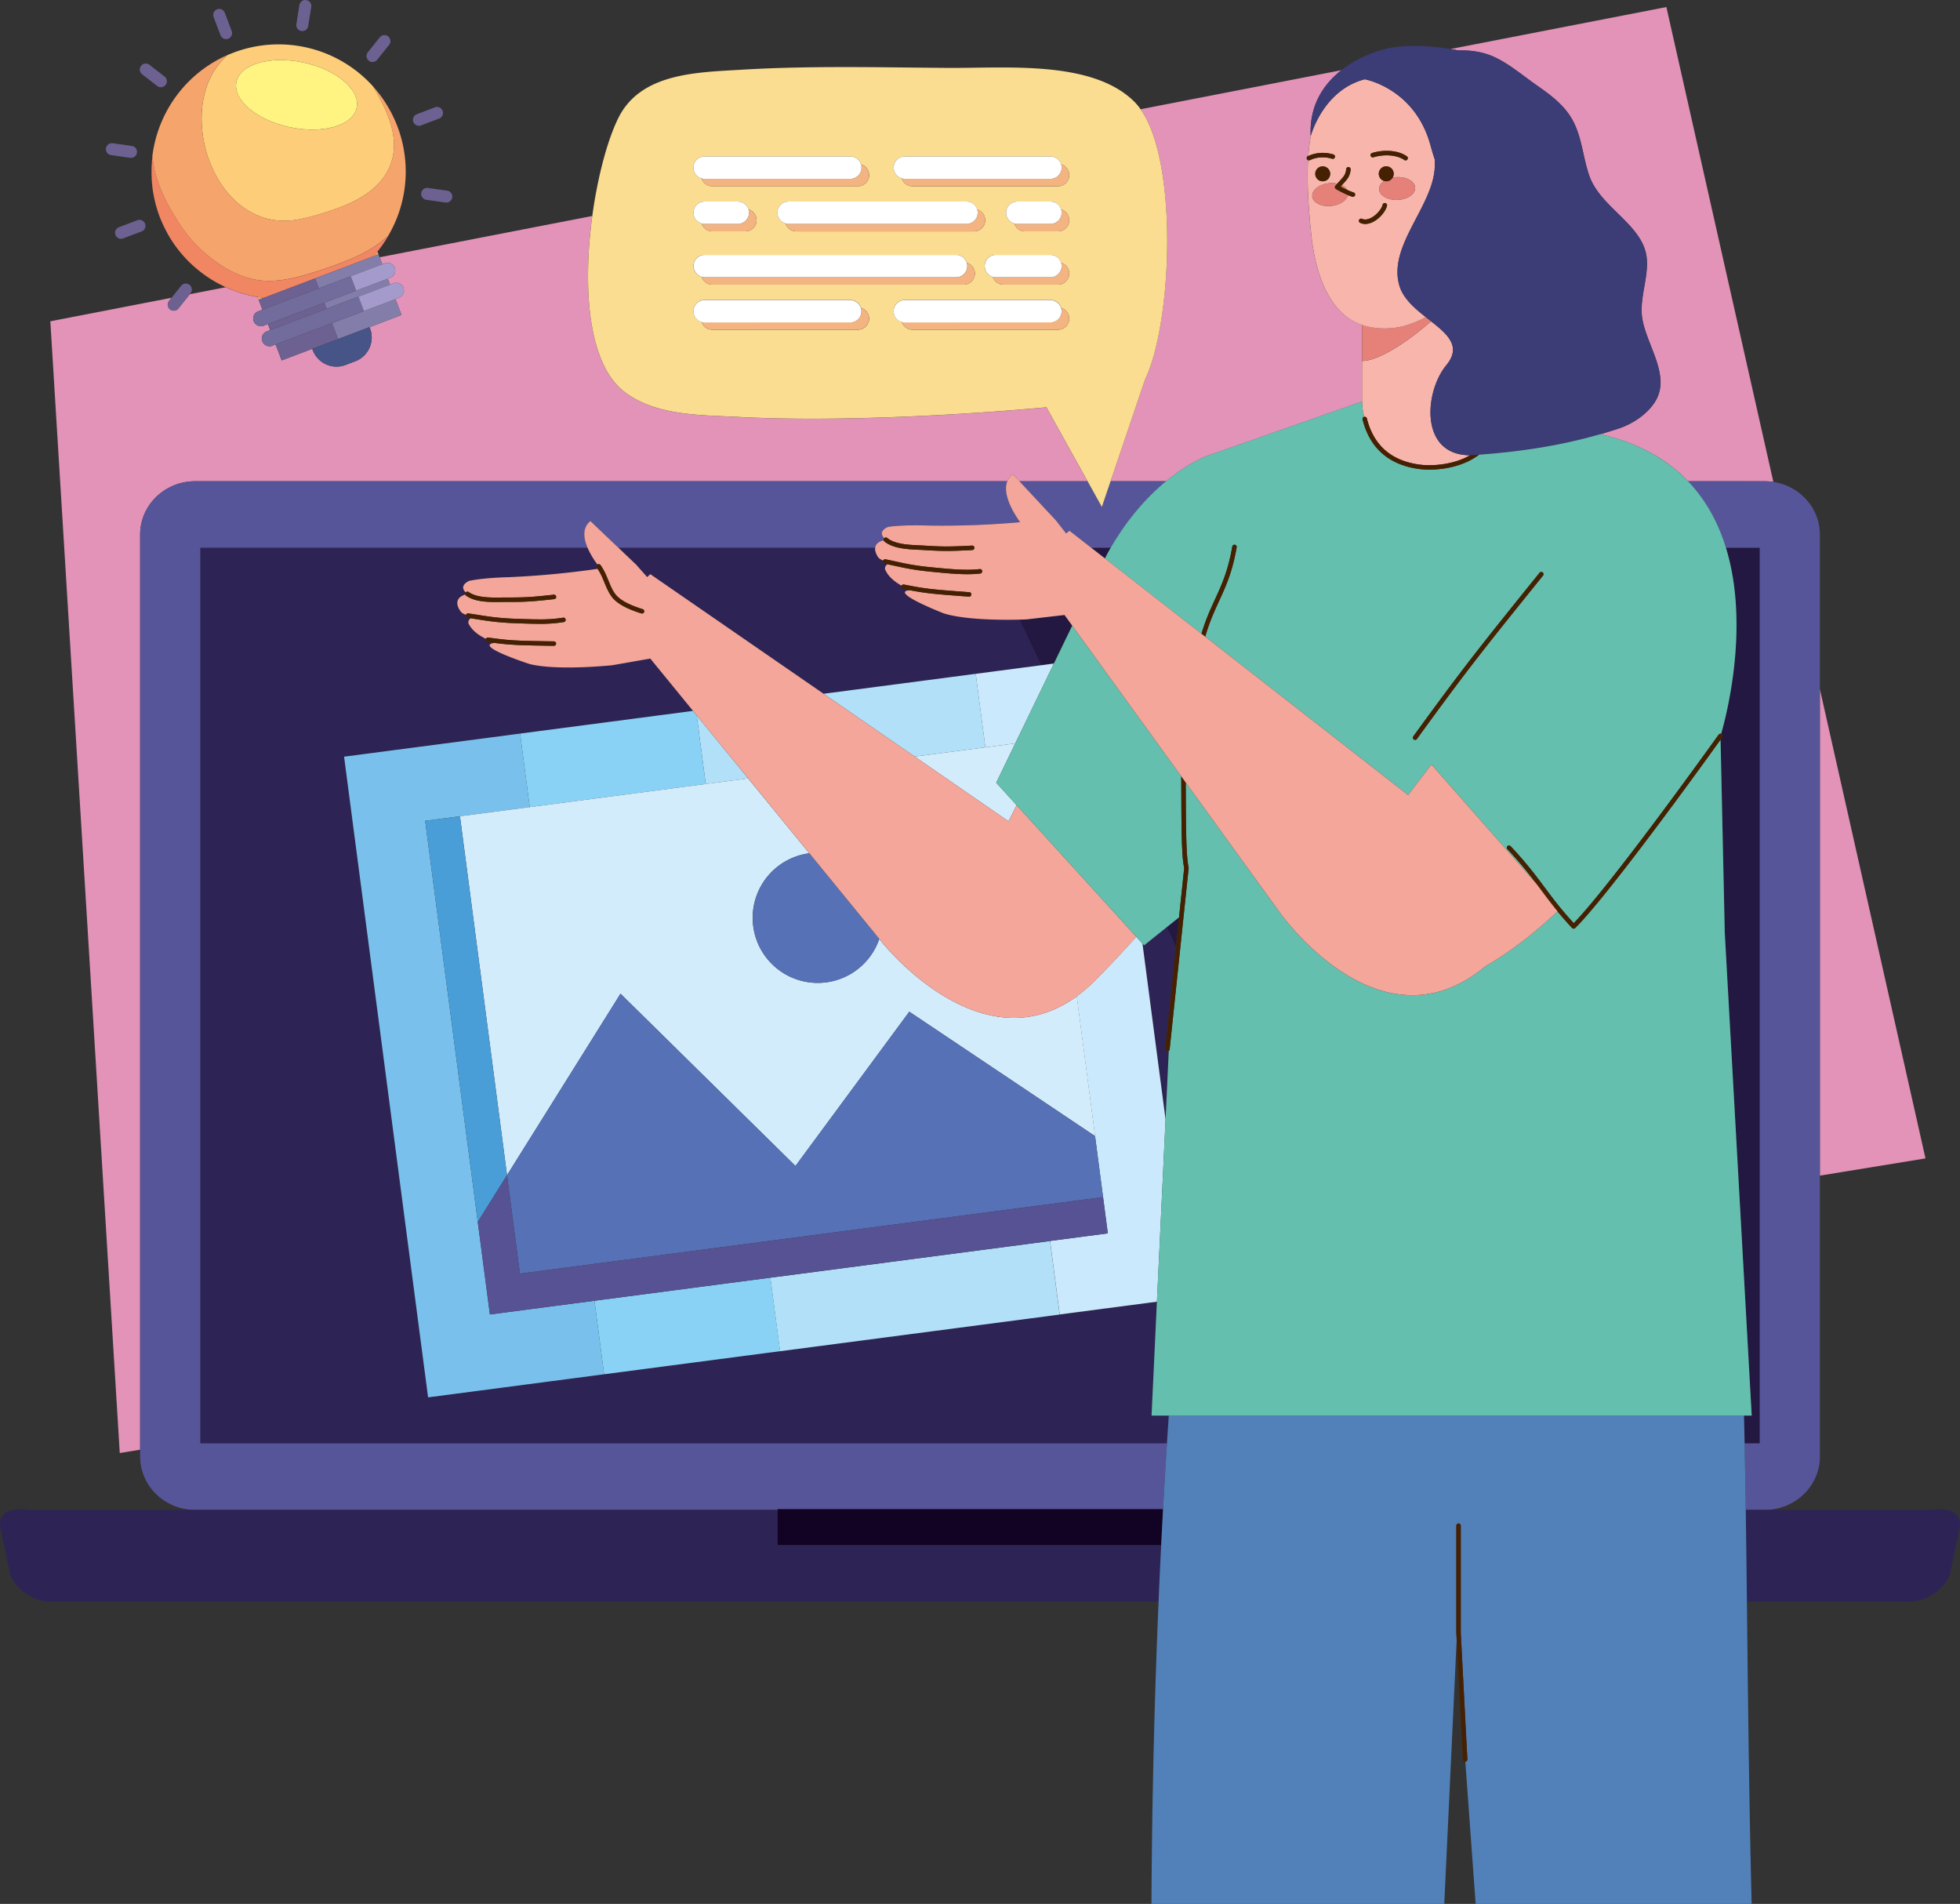 <svg id="Capa_1" data-name="Capa 1" xmlns="http://www.w3.org/2000/svg" viewBox="0 0 1935.41 1879.58"><rect x="0" y="0" width="1935.41" height="1879.58" fill="#333333" stroke="none"/><defs><style>.cls-1{fill:#e293b7;}.cls-2{fill:#fdcd79;}.cls-3{fill:#f5a46c;}.cls-4{fill:#f18663;}.cls-5{fill:#fff482;}.cls-6{fill:#827ea9;}.cls-7{fill:#6d6191;}.cls-8{fill:#716c9b;}.cls-9{fill:#a49acb;}.cls-10{fill:#475487;}.cls-11{fill:#57559a;}.cls-12{fill:#231841;}.cls-13{fill:#2d2455;}.cls-14{fill:#120223;}.cls-15{fill:#b2e0f9;}.cls-16{fill:#cbe9fc;}.cls-17{fill:#89d2f6;}.cls-18{fill:#79c1ec;}.cls-19{fill:#d2ecfc;}.cls-20{fill:#5671b6;}.cls-21{fill:#499ed7;}.cls-22{fill:#565293;}.cls-23{fill:#5281b9;}.cls-24{fill:#462101;}.cls-25{fill:#f4a69a;}.cls-26{fill:#f7b5ab;}.cls-27{fill:#e6817a;}.cls-28{fill:#3c3c77;}.cls-29{fill:#65bfae;}.cls-30{fill:#fadd90;}.cls-31{fill:#f3b482;}.cls-32{fill:#fff;}</style></defs><polygon class="cls-1" points="1901.33 1143.6 1797.05 680.31 1797.05 1160.61 1901.33 1143.6"/><path class="cls-1" d="M307.6,716.83h801.95A15.4,15.4,0,0,1,1115,710l6.42,6.87h67.34l-40.61-73c-91.39,8.35-212.28,14.44-303.88,9.56-37-2-81.09-1-112.29-24.36-37.42-28.08-41.57-106-32.31-174.11L489.74,495.72l2.61,6.89,2.73-1a7.61,7.61,0,0,1,5.4,14.22l-2.74,1h0l2.25,5.92,3.45-1.31a7.6,7.6,0,1,1,5.39,14.22L505.38,537l6,15.71-31.6,12,.52,1.36A25.11,25.11,0,0,1,465.7,598.4l-9.63,3.65a25.09,25.09,0,0,1-32.36-14.57l-.52-1.36L393,597.56l-6-15.72-3.45,1.31a7.6,7.6,0,0,1-5.39-14.21l3.45-1.31-2.24-5.93-4.17,1.58a7.6,7.6,0,1,1-5.4-14.21l4.17-1.58L369.29,535l-.71-.14a126.33,126.33,0,0,1-14.42-3.39l-1.59-.5c-1.89-.59-3.76-1.23-5.62-1.9l-1.61-.59c-2.57-1-5.11-2-7.61-3.18l-35.46,6.9-11.33,14.17A5.92,5.92,0,0,1,281.7,539l2.64-3.3L164.57,558.94l68.56,1117.27,20.12-3.29V769.53C253.25,740.42,277.58,716.83,307.6,716.83Z" transform="translate(-114.87 -241.74)"/><path class="cls-1" d="M1245.45,616.45l-34,100.38h54.9c22.8-18.7,40.46-25,40.46-25l153-53.64V562.41c-35-11.54-46.59-56.31-49.94-87.21-2.89-26.66-4.63-52.48-3.39-75.43a2.17,2.17,0,0,1,0-4c.1-.05.2-.08.3-.12a191.43,191.43,0,0,1,2.38-19.74.81.81,0,0,1,0,.11c-1.55-30.45,12.88-51.29,30.37-65l-198.41,38.58C1278.74,402.79,1272,561.79,1245.45,616.45Z" transform="translate(-114.87 -241.74)"/><path class="cls-1" d="M1555,291.55c11.69-.29,23.28,1.17,34.17,5.92,15.15,6.62,28.62,18.27,42.08,27.72,14.36,10.08,28.56,20.17,37,36.05,8.89,16.85,9.83,36.43,16.1,54.2,11.27,32,54.2,48.59,56.74,82.17,1.32,17.61-5.84,35-5.09,52.79,1.15,27.81,29.78,60,13.75,87.06-7.56,12.74-22.27,22.59-36,27.19q-9.32,3.11-18.6,5.77c38.42,8.83,66.43,25.4,86.59,46.41h75.93a56.94,56.94,0,0,1,8.32.68L1760.35,248.7l-213.29,41.46c1.79.29,3.59.57,5.31.88Z" transform="translate(-114.87 -241.74)"/><path class="cls-2" d="M274.85,361c.4-.93.82-1.86,1.25-2.78C275.67,359.12,275.25,360.05,274.85,361Z" transform="translate(-114.87 -241.74)"/><path class="cls-2" d="M272.61,366.46q.54-1.41,1.11-2.82Q273.15,365,272.61,366.46Z" transform="translate(-114.87 -241.74)"/><path class="cls-2" d="M264.91,422.47c.09.95.16,1.91.27,2.86,0-.06,0-.11,0-.17C265.06,424.26,265,423.37,264.91,422.47Z" transform="translate(-114.87 -241.74)"/><path class="cls-2" d="M264.57,418.36l.06.92c0-.14,0-.29,0-.43S264.58,418.52,264.57,418.36Z" transform="translate(-114.87 -241.74)"/><path class="cls-2" d="M275.87,463.57c.2.43.43.83.63,1.26h0C276.3,464.4,276.07,464,275.87,463.57Z" transform="translate(-114.87 -241.74)"/><path class="cls-2" d="M510.17,374.7a125.09,125.09,0,0,1,5.36,32.92A125.09,125.09,0,0,0,510.17,374.7Z" transform="translate(-114.87 -241.74)"/><path class="cls-2" d="M264.5,416.37c0,.22,0,.45,0,.67v-.33C264.51,416.59,264.5,416.48,264.5,416.37Z" transform="translate(-114.87 -241.74)"/><path class="cls-2" d="M497.4,346.1c1.81,3,3.52,6.06,5.09,9.24C500.92,352.16,499.21,349.09,497.4,346.1Z" transform="translate(-114.87 -241.74)"/><path class="cls-2" d="M502.91,356.25c1.62,3.34,3.13,6.77,4.47,10.3C506,363,504.53,359.59,502.91,356.25Z" transform="translate(-114.87 -241.74)"/><path class="cls-2" d="M267.19,437.51c-.19-.89-.35-1.78-.52-2.68C266.84,435.73,267,436.62,267.19,437.51Z" transform="translate(-114.87 -241.74)"/><path class="cls-2" d="M268.91,377.74c.27-1,.56-1.94.85-2.9C269.47,375.8,269.18,376.76,268.91,377.74Z" transform="translate(-114.87 -241.74)"/><path class="cls-2" d="M264.56,404.42c0,.92-.1,1.85-.13,2.77,0-.87.08-1.74.13-2.62Z" transform="translate(-114.87 -241.74)"/><path class="cls-2" d="M267.46,383.51c.22-1,.47-2,.71-2.94C267.93,381.54,267.68,382.52,267.46,383.51Z" transform="translate(-114.87 -241.74)"/><path class="cls-2" d="M283.07,345.23c.54-.88,1.08-1.75,1.64-2.61C284.15,343.48,283.61,344.35,283.07,345.23Z" transform="translate(-114.87 -241.74)"/><path class="cls-2" d="M321.54,320.76c-7.58,17-9,36.37-6.37,54.65,5,35.45,27.25,73,63.94,82.32a69.78,69.78,0,0,0,28.27,1c12.56-2,25.25-6,37.28-10.12,25.29-8.59,51-23.1,57.81-50.88,5.27-21.45-4.26-43.71-14.33-62.21-1.54-2.83-3.15-5.61-4.8-8.37a125.58,125.58,0,0,0-137.9-33.44c-2,.75-4,1.56-5.91,2.41A72.12,72.12,0,0,0,321.54,320.76Zm26.78,1.87c3.78-17.6,33.42-26.17,66.21-19.13s56.3,27,52.52,44.62-33.42,26.16-66.2,19.12S344.54,340.23,348.32,322.63Z" transform="translate(-114.87 -241.74)"/><path class="cls-2" d="M279.06,469.93h0l1,2h0C279.74,471.23,279.4,470.58,279.06,469.93Z" transform="translate(-114.87 -241.74)"/><path class="cls-2" d="M270.19,448.78c.09.27.16.55.25.83-.08-.26-.15-.52-.23-.77C270.2,448.82,270.2,448.8,270.19,448.78Z" transform="translate(-114.87 -241.74)"/><path class="cls-2" d="M288.16,484.62h0c.41.57.84,1.13,1.26,1.7v0Z" transform="translate(-114.87 -241.74)"/><path class="cls-2" d="M264.38,411.41c0,.61,0,1.21,0,1.81,0-.45,0-.9,0-1.35C264.39,411.72,264.38,411.56,264.38,411.41Z" transform="translate(-114.87 -241.74)"/><path class="cls-2" d="M270.63,372.05c.31-1,.64-1.91,1-2.86C271.27,370.14,270.94,371.09,270.63,372.05Z" transform="translate(-114.87 -241.74)"/><path class="cls-2" d="M268.23,441.83c.14.58.27,1.16.43,1.75-.15-.55-.27-1.1-.41-1.65A.3.3,0,0,0,268.23,441.83Z" transform="translate(-114.87 -241.74)"/><path class="cls-2" d="M286.31,340.24c.57-.85,1.15-1.69,1.75-2.52C287.46,338.55,286.88,339.39,286.31,340.24Z" transform="translate(-114.87 -241.74)"/><path class="cls-2" d="M306,317.74c.76-.69,1.52-1.38,2.3-2.05C307.49,316.36,306.73,317.05,306,317.74Z" transform="translate(-114.87 -241.74)"/><path class="cls-2" d="M320.4,306.55c.87-.58,1.72-1.16,2.6-1.71C322.12,305.39,321.27,306,320.4,306.55Z" transform="translate(-114.87 -241.74)"/><path class="cls-2" d="M315.37,310.07c.84-.62,1.66-1.24,2.52-1.84C317,308.83,316.21,309.45,315.37,310.07Z" transform="translate(-114.87 -241.74)"/><path class="cls-2" d="M310.56,313.8c.8-.65,1.6-1.32,2.42-1.95C312.16,312.48,311.36,313.15,310.56,313.8Z" transform="translate(-114.87 -241.74)"/><path class="cls-2" d="M289.78,335.4c.62-.82,1.23-1.64,1.87-2.44C291,333.76,290.4,334.58,289.78,335.4Z" transform="translate(-114.87 -241.74)"/><path class="cls-2" d="M330.36,521.58h0l1.51.82h0Z" transform="translate(-114.87 -241.74)"/><path class="cls-2" d="M323.73,517.76h0l1.55.93h0Z" transform="translate(-114.87 -241.74)"/><path class="cls-2" d="M293.48,330.73c.66-.79,1.32-1.59,2-2.37C294.8,329.14,294.14,329.94,293.48,330.73Z" transform="translate(-114.87 -241.74)"/><path class="cls-2" d="M301.57,321.89c.74-.73,1.47-1.46,2.22-2.17C303,320.43,302.31,321.16,301.57,321.89Z" transform="translate(-114.87 -241.74)"/><path class="cls-2" d="M310.23,508.09l0,0c.49.4,1,.81,1.46,1.2h0C311.17,508.87,310.7,508.48,310.23,508.09Z" transform="translate(-114.87 -241.74)"/><path class="cls-2" d="M304.44,503.05l0,0c.48.45,1,.88,1.47,1.33l0,0Z" transform="translate(-114.87 -241.74)"/><path class="cls-2" d="M297.41,326.22c.7-.76,1.39-1.52,2.11-2.27C298.8,324.7,298.11,325.46,297.41,326.22Z" transform="translate(-114.87 -241.74)"/><path class="cls-2" d="M325.69,303.23c.87-.52,1.73-1.06,2.62-1.56C327.42,302.17,326.56,302.71,325.69,303.23Z" transform="translate(-114.87 -241.74)"/><path class="cls-2" d="M483.67,327.47q3.33,3.75,6.4,7.79Q487,331.23,483.67,327.47Z" transform="translate(-114.87 -241.74)"/><path class="cls-2" d="M337.15,297.19c.79-.36,1.57-.75,2.37-1.11C338.72,296.43,337.94,296.83,337.15,297.19Z" transform="translate(-114.87 -241.74)"/><path class="cls-2" d="M266.28,389.34c.18-1,.38-2,.58-3C266.66,387.36,266.46,388.35,266.28,389.34Z" transform="translate(-114.87 -241.74)"/><path class="cls-2" d="M331.24,300.11c.86-.45,1.7-.92,2.58-1.36C332.94,299.19,332.1,299.66,331.24,300.11Z" transform="translate(-114.87 -241.74)"/><path class="cls-2" d="M264.77,401.19c.07-1,.18-2,.28-3C265,399.21,264.84,400.2,264.77,401.19Z" transform="translate(-114.87 -241.74)"/><path class="cls-2" d="M277.34,355.6c.45-.91.91-1.82,1.38-2.72C278.25,353.78,277.79,354.69,277.34,355.6Z" transform="translate(-114.87 -241.74)"/><path class="cls-2" d="M265.38,395.24c.13-1,.28-2,.43-3C265.66,393.26,265.51,394.25,265.38,395.24Z" transform="translate(-114.87 -241.74)"/><path class="cls-2" d="M491,336.46c2,2.72,3.93,5.53,5.73,8.45C494.89,342,493,339.18,491,336.46Z" transform="translate(-114.87 -241.74)"/><path class="cls-2" d="M292.9,490.77v0c.43.53.86,1.07,1.3,1.59h0C293.75,491.81,293.33,491.28,292.9,490.77Z" transform="translate(-114.87 -241.74)"/><path class="cls-2" d="M280.09,350.34c.49-.89,1-1.78,1.5-2.66C281.08,348.56,280.58,349.45,280.09,350.34Z" transform="translate(-114.87 -241.74)"/><path class="cls-2" d="M266,431.43c-.15-.93-.27-1.87-.4-2.8C265.76,429.56,265.88,430.5,266,431.43Z" transform="translate(-114.87 -241.74)"/><path class="cls-3" d="M265.22,425.73c.11,1,.27,1.93.41,2.9s.25,1.87.4,2.8c.06.39.14.77.21,1.16C265.84,430.31,265.49,428,265.22,425.73Z" transform="translate(-114.87 -241.74)"/><path class="cls-3" d="M266.64,434.68l0,.15c.17.9.33,1.79.52,2.68.14.67.32,1.33.47,2Q267.11,437.1,266.64,434.68Z" transform="translate(-114.87 -241.74)"/><path class="cls-3" d="M264.61,418.85c0,.14,0,.29,0,.43.07,1.06.18,2.13.28,3.19.08.9.15,1.79.25,2.69Q264.8,422,264.61,418.85Z" transform="translate(-114.87 -241.74)"/><path class="cls-3" d="M270.63,420.57c5.43,15.95,13.86,30.95,23.29,44.86a138.63,138.63,0,0,0,33.25,34.14c12.33,9,26.76,16.24,41.94,18.62,15,2.36,30.37-.46,44.84-4.45a409,409,0,0,0,44-15c12.46-5,24.53-11.23,35-19.66,1.87-1.51,3.65-3.08,5.37-4.72a125,125,0,0,0,11.78-99.63q-1.25-4.08-2.79-8.15c-1.34-3.53-2.85-7-4.47-10.3-.14-.3-.27-.61-.42-.91-1.57-3.18-3.28-6.25-5.09-9.24-.24-.4-.47-.8-.71-1.19-1.8-2.92-3.72-5.73-5.73-8.45l-.89-1.2q-3.06-4-6.4-7.79c-.15-.15-.27-.33-.41-.49l.08.13c1.65,2.76,3.26,5.54,4.8,8.37,10.07,18.5,19.6,40.76,14.33,62.21C495.65,425.47,470,440,444.66,448.57c-12,4.08-24.72,8.08-37.28,10.12a69.78,69.78,0,0,1-28.27-1c-36.69-9.3-58.9-46.87-63.94-82.32-2.61-18.28-1.21-37.65,6.37-54.65a72.12,72.12,0,0,1,18-24.68h0c-.8.36-1.58.75-2.37,1.11-1.12.52-2.24,1-3.33,1.56-.88.44-1.72.91-2.58,1.36s-2,1-2.93,1.56-1.75,1-2.62,1.56-1.81,1-2.69,1.61-1.73,1.13-2.6,1.71-1.69,1.1-2.51,1.68-1.68,1.22-2.52,1.84-1.61,1.17-2.39,1.78-1.62,1.3-2.42,1.95-1.54,1.24-2.29,1.89-1.54,1.36-2.3,2.05-1.47,1.31-2.18,2-1.48,1.44-2.22,2.17-1.38,1.36-2.05,2.06-1.41,1.51-2.11,2.27-1.3,1.42-1.93,2.14-1.34,1.58-2,2.37-1.23,1.47-1.83,2.23-1.25,1.62-1.87,2.44-1.16,1.54-1.72,2.32-1.18,1.67-1.75,2.52-1.08,1.58-1.6,2.38-1.1,1.73-1.64,2.61-1,1.63-1.48,2.45-1,1.77-1.5,2.66-.93,1.69-1.37,2.54-.93,1.81-1.38,2.72-.84,1.73-1.24,2.6-.85,1.85-1.25,2.78-.76,1.77-1.13,2.66-.75,1.88-1.11,2.82-.68,1.82-1,2.73-.67,1.9-1,2.86-.59,1.85-.87,2.79-.58,1.92-.85,2.9-.5,1.88-.74,2.83-.49,1.95-.71,2.94-.41,1.91-.6,2.87-.4,2-.58,3-.32,2-.47,2.93-.3,2-.43,3c0,.2-.06.4-.08.6A103,103,0,0,0,270.63,420.57Z" transform="translate(-114.87 -241.74)"/><path class="cls-3" d="M493.63,481.89c1.49-2.17,2.9-4.39,4.25-6.65C496.53,477.5,495.12,479.72,493.63,481.89Z" transform="translate(-114.87 -241.74)"/><path class="cls-3" d="M483.48,494.78l5.16-2,3.71,9.79h0l-2.61-6.89-2.14-5.62c1.8-2.22,3.5-4.51,5.13-6.83A126.93,126.93,0,0,1,483.48,494.78Z" transform="translate(-114.87 -241.74)"/><path class="cls-3" d="M268.25,441.93c.14.55.26,1.1.41,1.65.28,1,.6,2.06.91,3.1C269.1,445.1,268.66,443.51,268.25,441.93Z" transform="translate(-114.87 -241.74)"/><path class="cls-3" d="M265.28,396c-.09.75-.15,1.51-.23,2.27-.1,1-.21,2-.28,3l-.12,1.52C264.8,400.45,265,398.19,265.28,396Z" transform="translate(-114.87 -241.74)"/><path class="cls-3" d="M264.56,404.57c-.05.88-.1,1.75-.13,2.62s0,1.59,0,2.39C264.41,407.9,264.47,406.24,264.56,404.57Z" transform="translate(-114.87 -241.74)"/><path class="cls-3" d="M270.44,449.61c.65,2,1.35,4,2.11,6-.86-2.25-1.62-4.51-2.34-6.78C270.29,449.09,270.36,449.35,270.44,449.61Z" transform="translate(-114.87 -241.74)"/><path class="cls-3" d="M304.44,503.05l1.42,1.28Z" transform="translate(-114.87 -241.74)"/><path class="cls-3" d="M323.73,517.76l1.51.91Z" transform="translate(-114.87 -241.74)"/><path class="cls-3" d="M310.23,508.09c.47.39.94.78,1.42,1.16C311.17,508.87,310.7,508.48,310.23,508.09Z" transform="translate(-114.87 -241.74)"/><path class="cls-3" d="M330.36,521.58l1.49.8Z" transform="translate(-114.87 -241.74)"/><path class="cls-3" d="M279.06,469.93c.34.65.68,1.3,1,1.94C279.74,471.23,279.4,470.58,279.06,469.93Z" transform="translate(-114.87 -241.74)"/><path class="cls-3" d="M275.55,462.79c.11.25.21.52.32.78.2.43.43.83.63,1.26C276.18,464.15,275.86,463.47,275.55,462.79Z" transform="translate(-114.87 -241.74)"/><path class="cls-3" d="M292.9,490.77c.43.51.85,1,1.28,1.55C293.75,491.81,293.33,491.28,292.9,490.77Z" transform="translate(-114.87 -241.74)"/><path class="cls-3" d="M288.16,484.62l1.24,1.67Z" transform="translate(-114.87 -241.74)"/><path class="cls-3" d="M264.39,411.87c0,.45,0,.9,0,1.35,0,1,.06,2.1.11,3.15,0,.11,0,.22,0,.34C264.44,415.09,264.4,413.48,264.39,411.87Z" transform="translate(-114.87 -241.74)"/><path class="cls-3" d="M345.34,528.45,347,529Z" transform="translate(-114.87 -241.74)"/><rect class="cls-3" x="382.87" y="275.09"/><path class="cls-3" d="M374,547.49l-3.71-9.79,5-1.9q-3.39-.39-6.74-1l.71.14L374,547.49Z" transform="translate(-114.87 -241.74)"/><path class="cls-3" d="M352.57,530.94l1.59.5Z" transform="translate(-114.87 -241.74)"/><path class="cls-4" d="M347,529c1.86.67,3.73,1.31,5.62,1.9l1.59.5a126.33,126.33,0,0,0,14.42,3.39q3.35.58,6.74,1L426,516.59h0l57.51-21.81a126.93,126.93,0,0,0,9.25-11.51c.31-.45.6-.92.9-1.38,1.49-2.17,2.9-4.39,4.25-6.65.2-.35.45-.68.65-1l-.14.12c-1.72,1.64-3.5,3.21-5.37,4.72-10.52,8.43-22.59,14.63-35,19.66a409,409,0,0,1-44,15c-14.47,4-29.83,6.81-44.84,4.45-15.18-2.38-29.61-9.63-41.94-18.62a138.63,138.63,0,0,1-33.25-34.14c-9.43-13.91-17.86-28.91-23.29-44.86a103,103,0,0,1-5.33-24.73v0c0,.05,0,.09,0,.14-.27,2.24-.48,4.5-.63,6.76,0,.57,0,1.14-.09,1.71v.15c-.09,1.67-.15,3.33-.17,5,0,.61,0,1.22,0,1.83,0,.15,0,.31,0,.46,0,1.61.05,3.22.13,4.84V417c0,.44,0,.88.05,1.32,0,.16,0,.32,0,.49q.19,3.15.55,6.31c0,.06,0,.11,0,.17s0,.27,0,.4c.27,2.29.62,4.58,1,6.86.12.7.27,1.39.4,2.09q.47,2.42,1,4.83c.18.77.37,1.55.57,2.32a.3.3,0,0,1,0,.1c.41,1.58.85,3.17,1.32,4.75.21.7.4,1.4.62,2.1,0,0,0,0,0,.06.72,2.27,1.48,4.53,2.34,6.78.93,2.44,1.94,4.82,3,7.17.31.68.63,1.36.95,2h0q1.23,2.58,2.55,5.09h0c.34.65.68,1.3,1,1.94h0a125.68,125.68,0,0,0,8.06,12.73h0l1.24,1.67v0q1.69,2.26,3.48,4.43v0c.43.51.85,1,1.28,1.55h0A124.77,124.77,0,0,0,304.42,503l0,0,1.42,1.28,0,0q2.12,1.9,4.31,3.7l0,0c.47.39.94.78,1.42,1.16h0a127,127,0,0,0,12,8.49h0l1.51.91h0c1.67,1,3.37,2,5.08,2.89h0l1.49.8h0q2.91,1.51,5.88,2.88c2.5,1.15,5,2.2,7.61,3.18Z" transform="translate(-114.87 -241.74)"/><path class="cls-5" d="M400.85,367.24c32.78,7,62.42-1.52,66.2-19.12s-19.74-37.58-52.52-44.62S352.1,305,348.32,322.63,368.06,360.2,400.85,367.24Z" transform="translate(-114.87 -241.74)"/><polygon class="cls-6" points="359.32 307.06 327.84 319 333.8 334.71 364.87 322.93 364.87 322.93 396.47 310.94 390.51 295.23 359.32 307.06 359.32 307.06"/><polygon class="cls-6" points="351.68 286.92 351.68 286.92 320.2 298.86 322.45 304.78 353.92 292.85 353.92 292.84 385.12 281.01 382.87 275.09 382.87 275.09 351.68 286.92"/><polygon class="cls-6" points="377.48 260.87 373.76 251.09 368.61 253.04 311.1 274.86 314.81 284.64 377.48 260.87"/><polygon class="cls-7" points="308.31 344.38 333.8 334.71 327.84 319 272.19 340.11 278.15 355.82 308.31 344.38 308.31 344.38"/><rect class="cls-7" x="378.62" y="550.94" width="59.52" height="6.33" transform="translate(-284.83 -60.91) rotate(-20.77)"/><polygon class="cls-7" points="259.16 305.75 314.81 284.64 311.1 274.86 311.1 274.85 260.44 294.07 255.45 295.96 259.16 305.75"/><path class="cls-8" d="M429.68,526.38,374,547.49h0l-4.17,1.58a7.6,7.6,0,1,0,5.4,14.21l4.17-1.58,55.65-21.1,31.47-11.94-5.39-14.22,33.92-12.87-2.73,1h0Z" transform="translate(-114.87 -241.74)"/><path class="cls-8" d="M474.19,548.8l-5.39-14.22-31.48,11.94-55.65,21.11-3.45,1.31a7.6,7.6,0,0,0,5.39,14.21l3.45-1.31,55.66-21.11Z" transform="translate(-114.87 -241.74)"/><path class="cls-9" d="M461.16,514.44l5.39,14.22h0l31.19-11.83h0l2.74-1a7.61,7.61,0,0,0-5.4-14.22Z" transform="translate(-114.87 -241.74)"/><path class="cls-9" d="M468.8,534.58l5.39,14.22h0L505.38,537l3.45-1.31a7.6,7.6,0,1,0-5.39-14.22L500,522.75,468.8,534.58Z" transform="translate(-114.87 -241.74)"/><path class="cls-10" d="M448.68,576.45l-25.49,9.66h0l.52,1.36a25.09,25.09,0,0,0,32.36,14.57l9.63-3.65A25.11,25.11,0,0,0,480.26,566l-.52-1.36h0Z" transform="translate(-114.87 -241.74)"/><path class="cls-7" d="M329.23,250.94a5.91,5.91,0,0,0-3.44,7.62l6.77,17.84a5.91,5.91,0,1,0,11.05-4.19l-6.76-17.84A5.91,5.91,0,0,0,329.23,250.94Z" transform="translate(-114.87 -241.74)"/><path class="cls-7" d="M551.92,351.16a5.91,5.91,0,0,0-7.63-3.43l-17.83,6.76a5.91,5.91,0,1,0,4.19,11.06l17.84-6.77A5.91,5.91,0,0,0,551.92,351.16Z" transform="translate(-114.87 -241.74)"/><path class="cls-7" d="M236.63,477.06l17.84-6.76a5.92,5.92,0,1,0-4.2-11.06L232.44,466a5.91,5.91,0,1,0,4.19,11.05Z" transform="translate(-114.87 -241.74)"/><path class="cls-7" d="M410.53,246.73l-3,18.85a5.91,5.91,0,0,0,11.68,1.84l3-18.85a5.91,5.91,0,1,0-11.68-1.84Z" transform="translate(-114.87 -241.74)"/><path class="cls-7" d="M282.63,547.26a5.91,5.91,0,0,0,8.31-.92l11.33-14.17.58-.73a5.92,5.92,0,1,0-9.24-7.39l-9.27,11.6L281.7,539A5.9,5.9,0,0,0,282.63,547.26Z" transform="translate(-114.87 -241.74)"/><path class="cls-7" d="M490,278.45l-11.91,14.9a5.91,5.91,0,1,0,9.24,7.38l11.91-14.89a5.92,5.92,0,0,0-9.24-7.39Z" transform="translate(-114.87 -241.74)"/><path class="cls-7" d="M250.09,392.51a5.91,5.91,0,0,0-5-6.68l-18.88-2.67a5.91,5.91,0,1,0-1.66,11.71l18.88,2.67A5.91,5.91,0,0,0,250.09,392.51Z" transform="translate(-114.87 -241.74)"/><path class="cls-7" d="M535.87,439l18.89,2.67a5.91,5.91,0,1,0,1.65-11.71l-18.89-2.67A5.91,5.91,0,1,0,535.87,439Z" transform="translate(-114.87 -241.74)"/><path class="cls-7" d="M278.4,325.56a5.93,5.93,0,0,0-1.06-8.3l-15.08-11.68a5.92,5.92,0,0,0-7.25,9.35l15.09,11.68A5.92,5.92,0,0,0,278.4,325.56Z" transform="translate(-114.87 -241.74)"/><path class="cls-11" d="M882.78,1731.62h380.56c1.27-23.35,2.58-45.13,3.86-65.13H312.8V782.63H695.1c-4-9.34-5.54-19.79,2.78-26.47l27.79,26.47H979c.29-3,2.39-6,8.43-7.57a2.19,2.19,0,0,1,.4-1.87c0-.05.1-.07.14-.11-7-7.5,4.09-11.24,4.09-11.24s12.51-2.21,39.53-1.31a869.39,869.39,0,0,0,90.68-3.33s-19.08-24.83-12.7-40.37H307.6c-30,0-54.35,23.59-54.35,52.7v910.06c0,29.1,24.33,52.7,54.35,52.7H882.78Z" transform="translate(-114.87 -241.74)"/><path class="cls-11" d="M1781.63,716.83c18.33,19.12,30.2,41.88,37.53,65.8h33.2v883.86h-14.77c.44,21.19.81,43.18,1.14,65.8h18.83c30,0,54.36-23.6,54.36-52.7V769.53c0-26.36-20-48.13-46-52a56.94,56.94,0,0,0-8.32-.68Z" transform="translate(-114.87 -241.74)"/><path class="cls-11" d="M1167.66,768.45l3.25-2.71,21.65,16.89h19c17.63-30.67,37.68-51.73,54.83-65.8h-54.9l-8.59,25.42-14.14-25.42h-67.34l36.1,38.68Z" transform="translate(-114.87 -241.74)"/><path class="cls-12" d="M1814.39,966.21a2.17,2.17,0,0,1,.66.3,2.2,2.2,0,0,1,.5,3.07c-.57.79-1.13,1.57-1.71,2.36l4.15,190.72,26.57,476.58H1837q.33,13.41.62,27.25h14.77V782.63h-33.2C1843.17,861,1818.67,951.56,1814.39,966.21Z" transform="translate(-114.87 -241.74)"/><path class="cls-12" d="M1173.63,859.43,1166,848.91l-37.64,4.35s-2.57.13-6.86.23l21.52,45,12.49-1.64Z" transform="translate(-114.87 -241.74)"/><polygon class="cls-12" points="1164.22 905.61 1152.01 915.41 1161.18 934.57 1164.22 905.61"/><path class="cls-12" d="M1192.56,782.63,1205.91,793c1.85-3.57,3.73-7.07,5.66-10.41Z" transform="translate(-114.87 -241.74)"/><path class="cls-13" d="M1252,1639.24l5.34-112.41-96,12.59h0l-276.12,36.22h0l-173.79,22.79-173.78,22.8-83-632.47,344.56-45.2L757,891.88l-37.33,6.55s-54,5.74-81.75-1.12c0,0-56-18-34.8-20.89-2.11-.27-4.34-.56-6.81-.9h0a2.21,2.21,0,0,1-1.89-2.48,2.31,2.31,0,0,1,.22-.64c-7.28-3.55-13.29-8.08-16.52-13.91,0,0-2.57-2.85,1.32-6.43l-2.71-.4h0a2.19,2.19,0,0,1-1.86-2.49,2,2,0,0,1,.15-.43c-2.36-.92-4.07-1.87-4.86-2.83,0,0-10.79-12.5,4.21-17.28a2.17,2.17,0,0,1,.29-1.89,1.42,1.42,0,0,1,.13-.12c-7.4-7.08,3.44-11.46,3.44-11.46s12.35-2.95,39.37-3.63a872.28,872.28,0,0,0,87.51-8.24c-.26-.38-.48-.78-.75-1.15h0a2.21,2.21,0,0,1,.48-3.08l.05,0a84.7,84.7,0,0,1-9.75-16.43H312.8v883.86h954.4q.91-14.22,1.8-27.25Z" transform="translate(-114.87 -241.74)"/><path class="cls-13" d="M1265.46,1277.18l10.6-100.88-9.17-19.16L1244.61,1175l-1.57-1.74,22.78,173.67,3.21-67.81a2.21,2.21,0,0,1-3.57-2Z" transform="translate(-114.87 -241.74)"/><path class="cls-13" d="M753.88,811.46l3.09-2.89,171.2,118.07L1143,898.46l-21.52-45c-15.47.37-53.36.49-74.69-6.15,0,0-54.85-21.29-33.51-22.89-2.09-.39-4.3-.82-6.75-1.3h0a2.2,2.2,0,0,1-1.74-2.58,2.26,2.26,0,0,1,.26-.62c-7.07-4-12.8-8.85-15.68-14.86,0,0-2.4-3,1.7-6.34l-2.69-.56h0a2.19,2.19,0,0,1-1.71-2.6,1.89,1.89,0,0,1,.18-.41c-2.31-1.06-4-2.1-4.69-3.11,0,0-3.65-4.79-3.22-9.44H725.67L743,799.14Z" transform="translate(-114.87 -241.74)"/><path class="cls-13" d="M1839.87,1823h157.77c31.74,0,42.31-25.44,42.31-25.44l9.41-44.66c7-27-28.21-20.61-28.21-20.61H1838.73C1839.15,1761.51,1839.51,1791.8,1839.87,1823Z" transform="translate(-114.87 -241.74)"/><path class="cls-13" d="M125.22,1797.56S135.79,1823,167.53,1823H1258.9q1.23-29.14,2.59-56H882.78v-34.71H144s-35.26-6.42-28.22,20.61Z" transform="translate(-114.87 -241.74)"/><path class="cls-14" d="M1263.34,1731.62H882.78V1767h378.71Q1262.39,1748.75,1263.34,1731.62Z" transform="translate(-114.87 -241.74)"/><polygon class="cls-15" points="963.47 665.21 1040.66 655.08 1040.66 655.08 1028.17 656.72 813.29 684.9 903.21 746.92 972.99 737.77 963.47 665.21"/><rect class="cls-15" x="879.24" y="1484.65" width="278.49" height="73.19" transform="translate(-304.08 -96.35) rotate(-7.47)"/><polygon class="cls-15" points="738.8 768.49 687.99 706.3 696.86 773.99 738.8 768.49"/><polygon class="cls-15" points="684.32 701.82 339.77 747.02 684.32 701.82 684.32 701.82"/><path class="cls-16" d="M1265.82,1346.94,1243,1173.27l-6.16-6.76c-13.5,15.13-27.73,30.36-42.23,44.8a149.62,149.62,0,0,1-16.53,14l26,198.21h0l4.7,35.81-57,7.48,9.52,72.57h0l96-12.59Z" transform="translate(-114.87 -241.74)"/><polygon class="cls-16" points="963.47 665.21 972.99 737.77 1002.51 733.89 1040.66 655.08 963.47 665.21"/><polygon class="cls-17" points="523.08 796.78 696.86 773.99 687.99 706.3 684.32 701.82 339.77 747.02 513.56 724.22 523.08 796.78"/><polygon class="cls-17" points="760.79 1261.33 587 1284.13 596.52 1356.7 770.31 1333.9 770.31 1333.9 760.79 1261.33"/><polygon class="cls-18" points="587 1284.13 483.75 1297.67 471.76 1206.29 471.76 1206.29 419.82 810.33 523.08 796.78 513.56 724.22 339.77 747.02 422.73 1379.49 596.52 1356.7 587 1284.13"/><polygon class="cls-19" points="1002.51 733.89 972.99 737.77 903.21 746.92 995.85 810.81 1003.92 794.94 983.72 772.72 1002.51 733.89"/><path class="cls-19" d="M638,1038.52l-103.26,13.55,34.33-4.51,46.47,354.33h0l112.08-179.16,172.74,170.08,112.41-152.32,183.51,122.9,7.89,60.17h0l-26-198.21C1083,1294.71,986,1172.2,986,1172.2l-2.89-3.54a64.24,64.24,0,1,1-69.1-84.54h0l-60.39-73.9-41.94,5.5Z" transform="translate(-114.87 -241.74)"/><polygon class="cls-20" points="1089.25 1181.82 1081.35 1121.66 897.85 998.76 785.44 1151.07 612.7 980.99 500.62 1160.15 513.37 1257.36 1089.25 1181.82"/><path class="cls-20" d="M858.7,1156.19a64.22,64.22,0,0,0,124.45,12.47l-69.08-84.54h0A64.26,64.26,0,0,0,858.7,1156.19Z" transform="translate(-114.87 -241.74)"/><polygon class="cls-21" points="454.14 805.83 419.82 810.33 471.76 1206.29 500.62 1160.15 454.14 805.83"/><polygon class="cls-22" points="513.37 1257.36 500.62 1160.15 500.62 1160.15 500.62 1160.15 471.76 1206.29 471.76 1206.29 483.75 1297.67 587 1284.13 760.79 1261.33 1036.91 1225.11 1093.94 1217.63 1089.25 1181.82 1089.25 1181.82 1089.25 1181.82 513.37 1257.36"/><path class="cls-23" d="M1837.59,1666.49q-.28-13.86-.62-27.25H1269q-.88,13-1.8,27.25c-1.28,20-2.59,41.78-3.86,65.13q-.94,17.13-1.85,35.38-1.35,26.85-2.59,56c-3.67,86.4-6.5,187.41-7,298.32h289.12l12.14-258.93.63,8.72-.89-17.19V1748.08h0a2.2,2.2,0,1,1,4.39,0v105.68l6.51,124.81a2.2,2.2,0,0,1-2,2.3l10.2,140.45h272.55c-2.63-103.23-3.64-204.71-4.69-298.32-.36-31.2-.72-61.49-1.14-90.71C1838.4,1709.67,1838,1687.68,1837.59,1666.49Z" transform="translate(-114.87 -241.74)"/><path class="cls-24" d="M1563.85,1978.57l-6.51-124.81V1748.08a2.2,2.2,0,1,0-4.39,0h0v105.84l.89,17.19,5.62,107.69a2.2,2.2,0,0,0,2.31,2.08h0A2.2,2.2,0,0,0,1563.85,1978.57Z" transform="translate(-114.87 -241.74)"/><path class="cls-25" d="M707.87,799.56c3.5,4.78,5.68,10.1,7.75,15.14s4,9.81,6.93,13.61,7.8,7,13,9.46a104.76,104.76,0,0,0,14,5.32,2.2,2.2,0,0,1-1.32,4.2,109.75,109.75,0,0,1-14.54-5.55c-5.49-2.64-11-6.08-14.58-10.77-3.35-4.44-5.41-9.56-7.49-14.6a72.33,72.33,0,0,0-6.48-13.07,872.28,872.28,0,0,1-87.51,8.24c-27,.68-39.37,3.63-39.37,3.63s-10.84,4.38-3.44,11.46a2.18,2.18,0,0,1,2.94-.39c6.39,4.65,17.08,5.47,27,5.43,3.47,0,6.84-.08,9.93-.08h2.93c15.71,0,22.5-.35,44.13-2.77a2.2,2.2,0,0,1,.49,4.37c-21.64,2.43-28.85,2.81-44.62,2.8h-2.93c-3,0-6.39.08-9.93.08-10.1,0-21.49-.56-29.55-6.25h0a2.26,2.26,0,0,1-.8-1.18c-15,4.78-4.21,17.28-4.21,17.28.79,1,2.5,1.91,4.86,2.83a2.16,2.16,0,0,1,2.34-1.43c16.15,2.35,24.93,4.5,47,5.3,8,.29,15.69.59,23,.59a135.82,135.82,0,0,0,23.44-1.68,2.2,2.2,0,1,1,.77,4.33,139.51,139.51,0,0,1-24.21,1.75c-7.39,0-15.12-.31-23.12-.6-21.05-.75-30.46-2.76-44.79-4.94-3.89,3.58-1.32,6.43-1.32,6.43,3.23,5.83,9.24,10.36,16.52,13.91a2.2,2.2,0,0,1,2.26-1.25c21.67,2.92,25.92,3.18,64.92,3.76a2.19,2.19,0,0,1,2.16,2.23,2.21,2.21,0,0,1-2.23,2.17c-34.49-.5-42.2-.8-58.63-2.9-21.2,2.85,34.8,20.89,34.8,20.89,27.72,6.86,81.75,1.12,81.75,1.12L757,891.88l42.24,51.68h0l3.66,4.48,50.82,62.18,60.39,73.9,69.08,84.54,2.89,3.54s96.92,122.51,192.08,53.15a149.62,149.62,0,0,0,16.53-14c14.5-14.44,28.73-29.67,42.23-44.8l-118.09-129.84-8.07,15.88-92.63-63.89-89.92-62L757,808.57l-3.09,2.89L743,799.14l-17.33-16.51-27.79-26.47c-8.32,6.68-6.79,17.13-2.78,26.47a84.7,84.7,0,0,0,9.75,16.43A2.18,2.18,0,0,1,707.87,799.56Z" transform="translate(-114.87 -241.74)"/><path class="cls-24" d="M575.13,829.82c8.06,5.69,19.45,6.21,29.55,6.25,3.54,0,6.92-.08,9.93-.08h2.93c15.77,0,23-.37,44.62-2.8a2.2,2.2,0,0,0-.49-4.37c-21.63,2.42-28.42,2.77-44.13,2.77h-2.93c-3.09,0-6.46.08-9.93.08-9.91,0-20.6-.78-27-5.43a2.18,2.18,0,0,0-2.94.39,1.42,1.42,0,0,0-.13.12,2.17,2.17,0,0,0-.29,1.89,2.26,2.26,0,0,0,.8,1.18Z" transform="translate(-114.87 -241.74)"/><path class="cls-24" d="M624.19,857c8,.29,15.73.6,23.12.6a139.51,139.51,0,0,0,24.21-1.75,2.2,2.2,0,1,0-.77-4.33,135.82,135.82,0,0,1-23.44,1.68c-7.27,0-14.95-.3-23-.59-22.1-.8-30.88-3-47-5.3a2.16,2.16,0,0,0-2.34,1.43,2,2,0,0,0-.15.43,2.19,2.19,0,0,0,1.86,2.49h0l2.71.4C593.73,854.25,603.14,856.26,624.19,857Z" transform="translate(-114.87 -241.74)"/><path class="cls-24" d="M661.71,879.32a2.21,2.21,0,0,0,2.23-2.17,2.19,2.19,0,0,0-2.16-2.23c-39-.58-43.25-.84-64.92-3.76a2.2,2.2,0,0,0-2.26,1.25,2.31,2.31,0,0,0-.22.64,2.21,2.21,0,0,0,1.89,2.48h0c2.47.34,4.7.63,6.81.9C619.51,878.52,627.22,878.82,661.71,879.32Z" transform="translate(-114.87 -241.74)"/><path class="cls-24" d="M719,831c3.57,4.69,9.09,8.13,14.58,10.77a109.75,109.75,0,0,0,14.54,5.55,2.2,2.2,0,0,0,1.32-4.2,104.76,104.76,0,0,1-14-5.32c-5.18-2.46-10.17-5.7-13-9.46s-4.86-8.56-6.93-13.61-4.25-10.36-7.75-15.14a2.18,2.18,0,0,0-3-.5l-.05,0a2.21,2.21,0,0,0-.48,3.08h0c.27.37.49.77.75,1.15a72.33,72.33,0,0,1,6.48,13.07C713.63,821.41,715.69,826.53,719,831Z" transform="translate(-114.87 -241.74)"/><path class="cls-26" d="M1461.93,653.26h0a2.21,2.21,0,0,1,2.67,1.6c3.5,14,9.9,24.49,18.81,32s20.43,12,34.32,13.69a70.59,70.59,0,0,0,8.43.46c9.22,0,22-1.45,33.87-6.57a65.57,65.57,0,0,0,6.43-3.24c-49.91-.08-45.15-62.53-23.38-88.9,15.16-18.35,1.42-30.32-15.12-43.35-25.89,22.65-53,39.16-68.14,39.16v40.09A63.26,63.26,0,0,0,1461.93,653.26Z" transform="translate(-114.87 -241.74)"/><path class="cls-27" d="M1522.79,554.83c-17.66,9.66-37.29,14.34-59.49,8.71-1.2-.3-2.31-.75-3.46-1.13v35.67c15.19,0,42.25-16.51,68.14-39.16Z" transform="translate(-114.87 -241.74)"/><path class="cls-26" d="M1522.79,554.83c-11-8.7-22-18.18-25.87-30.51-11.84-38.21,30.64-76.6,34.49-114.08a77.28,77.28,0,0,0,.26-11c-1.48-4.5-2.88-9.1-4.16-13.8-15.31-56.68-65-65.42-65-65.42-40.88,10.6-53,54.76-53.32,56a191.43,191.43,0,0,0-2.38,19.74,33.87,33.87,0,0,1,14.15-3.07,36.38,36.38,0,0,1,10.62,1.6,2.2,2.2,0,0,1-1.3,4.21,31.7,31.7,0,0,0-9.32-1.41,29.43,29.43,0,0,0-12.57,2.77h0a2.21,2.21,0,0,1-1.85,0c-1.24,23,.5,48.77,3.39,75.43,3.35,30.9,15,75.67,49.94,87.21,1.15.38,2.26.83,3.46,1.13C1485.5,569.17,1505.13,564.49,1522.79,554.83Zm-10.54-127.78c.27,6.2-7.45,11.58-17.27,12s-18-4.25-18.24-10.45c-.14-3.13,1.78-6,5-8.22a7.35,7.35,0,1,1,9.34-7.07,7.27,7.27,0,0,1-1.07,3.78,27.54,27.54,0,0,1,4-.5C1503.82,416.17,1512,420.85,1512.25,427.05Zm-42.4-34.29a49,49,0,0,1,14.31-2.1c7.1,0,14.31,1.5,19.85,5.33a2.2,2.2,0,1,1-2.5,3.61c-4.46-3.1-10.87-4.55-17.35-4.54a44.79,44.79,0,0,0-13,1.9h0a2.2,2.2,0,1,1-1.3-4.2ZM1421,406a7.36,7.36,0,1,1-7.37,7.35A7.34,7.34,0,0,1,1421,406Zm31.83,28.47a2.2,2.2,0,0,1-2.75,1.45,43.47,43.47,0,0,1-4.23-1.54c-1.21,5.2-7.84,9.71-16.29,10.62-9.76,1-18.21-3.12-18.86-9.28s6.7-12,16.46-13.07a26,26,0,0,1,8.15.41c2-2.22,3.93-4.21,5.44-6.1a13.36,13.36,0,0,0,3.37-8.16h0a2.2,2.2,0,1,1,4.4.18,17.69,17.69,0,0,1-4.34,10.72c-1.36,1.69-2.83,3.26-4.3,4.83a11.45,11.45,0,0,1,5.22,4.67,48,48,0,0,0,6.27,2.52A2.21,2.21,0,0,1,1452.87,434.45Zm5.42,27.4h0a2.2,2.2,0,1,1,1.78-4,7.33,7.33,0,0,0,3,.59c3.24,0,7.28-2,10.59-5s5.88-6.81,6.55-9.54a2.2,2.2,0,1,1,4.26,1.09c-1.06,4-4,8.27-7.88,11.73s-8.57,6.08-13.52,6.11a11.58,11.58,0,0,1-4.73-1Z" transform="translate(-114.87 -241.74)"/><path class="cls-28" d="M1409.13,376.06a.81.81,0,0,0,0-.11c.32-1.2,12.44-45.36,53.32-56,0,0,49.72,8.74,65,65.42,1.28,4.7,2.68,9.3,4.16,13.8a77.28,77.28,0,0,1-.26,11c-3.85,37.48-46.33,75.87-34.49,114.08,3.83,12.33,14.87,21.81,25.87,30.51l5.19,4.09c16.54,13,30.28,25,15.12,43.35-21.77,26.37-26.53,88.82,23.38,88.9,1.47,0,3,0,4.52-.14s2.88-.24,4.32-.35c40.82-3,80.19-8.84,119.72-20.26q9.3-2.68,18.6-5.77c13.78-4.6,28.49-14.45,36-27.19,16-27.09-12.6-59.25-13.75-87.06-.75-17.76,6.41-35.18,5.09-52.79-2.54-33.58-45.47-50.18-56.74-82.17-6.27-17.77-7.21-37.35-16.1-54.2-8.39-15.88-22.59-26-37-36.05-13.46-9.45-26.93-21.1-42.08-27.72-10.89-4.75-22.48-6.21-34.17-5.92l-2.62-.51c-1.72-.31-3.52-.59-5.31-.88-19.21-3.07-41.85-4.42-60.45-.82a118.36,118.36,0,0,0-47.11,21.73C1422,324.77,1407.58,345.61,1409.13,376.06Z" transform="translate(-114.87 -241.74)"/><path class="cls-29" d="M1211.57,782.63c-1.93,3.34-3.81,6.84-5.66,10.41l95.35,74.38c4.5-15.22,9.76-26.15,14.75-37,6.09-13.33,11.81-26.75,15.65-49h0a2.2,2.2,0,1,1,4.33.75c-3.89,22.63-9.85,36.64-16,50-5.21,11.39-10.52,22.36-15,38.13l200.37,156.3,23-30.17,104.11,118.43a375.35,375.35,0,0,0-29.23-34.89h0a2.2,2.2,0,0,1,3.2-3c15,15.91,24.29,28.19,33.13,40,8.49,11.39,16.65,22.42,29.33,36.08,11.44-11.71,31.21-36,55.55-67.69,25.51-33.23,56.08-74.63,87.56-118.41a2.18,2.18,0,0,1,2.41-.8c4.28-14.65,28.78-105.24,4.77-183.58-7.33-23.92-19.2-46.68-37.53-65.8-20.16-21-48.17-37.58-86.59-46.41-39.53,11.42-78.9,17.24-119.72,20.26a64.84,64.84,0,0,1-13.53,7.77c-12.68,5.44-25.94,6.93-35.61,6.93a75.82,75.82,0,0,1-9-.49c-14.52-1.75-26.92-6.54-36.61-14.69s-16.6-19.58-20.26-34.28h0a2.18,2.18,0,0,1,1.58-2.66,63.26,63.26,0,0,1-2.09-15.09l-153,53.64s-17.66,6.32-40.46,25C1249.25,730.9,1229.2,752,1211.57,782.63Zm298.85,186.08c50.37-69.34,66.83-89.77,124.68-161.53h0a2.2,2.2,0,1,1,3.43,2.77c-57.87,71.77-74.2,92-124.55,161.35a2.2,2.2,0,1,1-3.56-2.59Z" transform="translate(-114.87 -241.74)"/><path class="cls-29" d="M1818,1162.66l-4.15-190.72c-30.89,42.94-60.84,83.48-85.93,116.15-25.57,33.3-46,58.39-57.55,69.77a2.2,2.2,0,0,1-1.59.64,2.17,2.17,0,0,1-1.56-.69c-5.5-5.85-10.15-11.21-14.35-16.31-19.63,18.49-44.28,38.72-71.47,54.32-104.65,87.13-203.13-53.64-203.13-53.64l-92.56-127.89c0,.06,0,.12,0,.18.13,19.49.07,41.28.64,58.33.38,11.34,1.07,20.65,2.21,25.46l0,.73-18.76,178.65a2.2,2.2,0,0,1-.81,1.49l-3.21,67.81-8.53,179.89L1252,1639.24h592.61Z" transform="translate(-114.87 -241.74)"/><path class="cls-29" d="M1244.61,1175l22.28-17.87,12.21-9.79,5.09-48.51a122,122,0,0,1-1.89-17.72c-.41-7.73-.62-16.89-.74-26.63-.19-15.16-.16-31.69-.31-46.35L1173.63,859.43l-18.1,37.39h0l-38.15,78.81-18.79,38.83,20.2,22.21,118.09,129.84,6.16,6.76Z" transform="translate(-114.87 -241.74)"/><path class="cls-24" d="M1336,782.17a2.2,2.2,0,1,0-4.33-.75h0c-3.84,22.2-9.56,35.62-15.65,49-5,10.9-10.25,21.83-14.75,37l3.72,2.91c4.51-15.77,9.82-26.74,15-38.13C1326.14,818.81,1332.1,804.8,1336,782.17Z" transform="translate(-114.87 -241.74)"/><path class="cls-24" d="M1281.56,1054.49c.12,9.74.33,18.9.74,26.63a122,122,0,0,0,1.89,17.72l-5.09,48.51-3,29-10.6,100.88a2.2,2.2,0,1,0,4.38.46L1288.6,1099l0-.73c-1.14-4.81-1.83-14.12-2.21-25.46-.57-17-.51-38.84-.64-58.33,0-.06,0-.12,0-.18l-4.45-6.15C1281.4,1022.8,1281.37,1039.33,1281.56,1054.49Z" transform="translate(-114.87 -241.74)"/><path class="cls-24" d="M1526.18,701a70.59,70.59,0,0,1-8.43-.46c-13.89-1.67-25.4-6.2-34.32-13.69s-15.31-18-18.81-32a2.21,2.21,0,0,0-2.67-1.6h0a2.18,2.18,0,0,0-1.58,2.66h0c3.66,14.7,10.56,26.14,20.26,34.28s22.09,12.94,36.61,14.69a75.82,75.82,0,0,0,9,.49c9.67,0,22.93-1.49,35.61-6.93a64.84,64.84,0,0,0,13.53-7.77c-1.44.11-2.87.25-4.32.35s-3,.14-4.52.14a65.57,65.57,0,0,1-6.43,3.24C1548.14,699.53,1535.4,701,1526.18,701Z" transform="translate(-114.87 -241.74)"/><path class="cls-24" d="M1514,971.3c50.35-69.31,66.68-89.58,124.55-161.35a2.2,2.2,0,1,0-3.43-2.77h0c-57.85,71.76-74.31,92.19-124.68,161.53a2.2,2.2,0,1,0,3.56,2.59Z" transform="translate(-114.87 -241.74)"/><path class="cls-24" d="M1668.77,1158.5a2.2,2.2,0,0,0,1.59-.64c11.51-11.38,32-36.47,57.55-69.77,25.09-32.67,55-73.21,85.93-116.15.58-.79,1.14-1.57,1.71-2.36a2.2,2.2,0,0,0-.5-3.07,2.29,2.29,0,0,0-3.07.5c-31.48,43.78-62,85.18-87.56,118.41-24.34,31.7-44.11,56-55.55,67.69-12.68-13.66-20.84-24.69-29.33-36.08-8.84-11.86-18.08-24.14-33.13-40a2.2,2.2,0,0,0-3.2,3h0a375.35,375.35,0,0,1,29.23,34.89l3.57,4.77c5.31,7.12,10.55,14.18,16.85,21.84,4.2,5.1,8.85,10.46,14.35,16.31A2.17,2.17,0,0,0,1668.77,1158.5Z" transform="translate(-114.87 -241.74)"/><path class="cls-25" d="M982.2,792.07c.72,1,2.38,2,4.69,3.11a2.16,2.16,0,0,1,2.42-1.3c16,3.3,24.62,6,46.63,8,12.17,1.16,23.58,2.3,34,2.3a107.52,107.52,0,0,0,12.41-.66,2.2,2.2,0,0,1,.52,4.37,110.91,110.91,0,0,1-12.93.69c-10.71,0-22.23-1.16-34.39-2.32-21-2-30.24-4.55-44.41-7.56-4.1,3.35-1.7,6.34-1.7,6.34,2.88,6,8.61,10.89,15.68,14.86a2.19,2.19,0,0,1,2.33-1.12c21.45,4.19,25.68,4.7,64.57,7.56a2.2,2.2,0,0,1-.32,4.39c-34.39-2.52-42.08-3.26-58.35-6.33-21.34,1.6,33.51,22.89,33.51,22.89,21.33,6.64,59.22,6.52,74.69,6.15,4.29-.1,6.86-.23,6.86-.23l37.64-4.35,7.61,10.52,107.62,148.71,4.45,6.15,92.56,127.89s98.48,140.77,203.13,53.64c27.19-15.6,51.84-35.83,71.47-54.32-6.3-7.66-11.54-14.72-16.85-21.84l-3.57-4.77L1528.33,996.46l-23,30.17L1305,870.33l-3.72-2.91L1205.91,793l-13.35-10.41-21.65-16.89-3.25,2.71-10.13-12.94-36.1-38.68L1115,710a15.4,15.4,0,0,0-5.46,6.87c-6.38,15.54,12.7,40.37,12.7,40.37a869.39,869.39,0,0,1-90.68,3.33c-27-.9-39.53,1.31-39.53,1.31S981,765.58,988,773.08a2.19,2.19,0,0,1,3-.22c4.18,3.41,10.44,5.22,17.18,6.14s13.86,1,19.8,1.39c8.91.55,14.94.84,21.7.84,6.53,0,13.79-.27,25-.86a2.2,2.2,0,1,1,.23,4.39c-11.23.59-18.57.87-25.23.87-6.9,0-13-.3-22-.85-5.78-.35-13-.44-20.13-1.42s-14.09-2.85-19.35-7.08h0a2.16,2.16,0,0,1-.73-1.22c-6,1.54-8.14,4.52-8.43,7.57C978.55,787.28,982.2,792.07,982.2,792.07Z" transform="translate(-114.87 -241.74)"/><path class="cls-24" d="M988.14,776.28c5.26,4.23,12.26,6.08,19.35,7.08s14.35,1.07,20.13,1.42c8.93.55,15.07.85,22,.85,6.66,0,14-.28,25.23-.87a2.2,2.2,0,1,0-.23-4.39c-11.21.59-18.47.86-25,.86-6.76,0-12.79-.29-21.7-.84-5.94-.36-13.07-.46-19.8-1.39s-13-2.73-17.18-6.14a2.19,2.19,0,0,0-3,.22s-.1.06-.14.11a2.19,2.19,0,0,0-.4,1.87,2.16,2.16,0,0,0,.73,1.22Z" transform="translate(-114.87 -241.74)"/><path class="cls-24" d="M1035.52,806.31c12.16,1.16,23.68,2.32,34.39,2.32a110.91,110.91,0,0,0,12.93-.69,2.2,2.2,0,0,0-.52-4.37,107.52,107.52,0,0,1-12.41.66c-10.39,0-21.8-1.14-34-2.3-22-2.09-30.65-4.75-46.63-8a2.16,2.16,0,0,0-2.42,1.3,1.89,1.89,0,0,0-.18.41,2.19,2.19,0,0,0,1.71,2.6h0l2.69.56C1005.28,801.76,1014.56,804.32,1035.52,806.31Z" transform="translate(-114.87 -241.74)"/><path class="cls-24" d="M1071.67,830.78a2.2,2.2,0,0,0,.32-4.39c-38.89-2.86-43.12-3.37-64.57-7.56a2.19,2.19,0,0,0-2.33,1.12,2.26,2.26,0,0,0-.26.62,2.2,2.2,0,0,0,1.74,2.58h0c2.45.48,4.66.91,6.75,1.3C1029.59,827.52,1037.28,828.26,1071.67,830.78Z" transform="translate(-114.87 -241.74)"/><path class="cls-27" d="M1445.14,429.18a11.45,11.45,0,0,0-5.22-4.67c-.42.45-.81.92-1.22,1.37C1440.86,427.06,1443,428.18,1445.14,429.18Z" transform="translate(-114.87 -241.74)"/><path class="cls-27" d="M1433.07,426.93a2.19,2.19,0,0,1,.44-1.81c.61-.77,1.22-1.39,1.84-2.08a26,26,0,0,0-8.15-.41c-9.76,1-17.14,6.9-16.46,13.07s9.1,10.32,18.86,9.28c8.45-.91,15.08-5.42,16.29-10.62a122.48,122.48,0,0,1-11.72-5.94A2.18,2.18,0,0,1,1433.07,426.93Z" transform="translate(-114.87 -241.74)"/><path class="cls-27" d="M1490,417.11a7.31,7.31,0,0,1-6.28,3.59,7.66,7.66,0,0,1-2-.3c-3.17,2.18-5.09,5.09-5,8.22.28,6.2,8.45,10.87,18.24,10.45s17.54-5.82,17.27-12-8.43-10.88-18.25-10.44A27.54,27.54,0,0,0,1490,417.11Z" transform="translate(-114.87 -241.74)"/><path class="cls-24" d="M1421,420.7a7.36,7.36,0,1,0-7.37-7.37A7.35,7.35,0,0,0,1421,420.7Z" transform="translate(-114.87 -241.74)"/><path class="cls-24" d="M1490,417.11a7.27,7.27,0,0,0,1.07-3.78,7.36,7.36,0,1,0-9.34,7.07,7.66,7.66,0,0,0,2,.3A7.31,7.31,0,0,0,1490,417.11Z" transform="translate(-114.87 -241.74)"/><path class="cls-24" d="M1471.15,397h0a44.79,44.79,0,0,1,13-1.9c6.48,0,12.89,1.44,17.35,4.54A2.2,2.2,0,1,0,1504,396c-5.54-3.83-12.75-5.32-19.85-5.33a49,49,0,0,0-14.31,2.1,2.2,2.2,0,1,0,1.3,4.2Z" transform="translate(-114.87 -241.74)"/><path class="cls-24" d="M1408.36,399.79h0a29.43,29.43,0,0,1,12.57-2.77,31.7,31.7,0,0,1,9.32,1.41,2.2,2.2,0,0,0,1.3-4.21,36.38,36.38,0,0,0-10.62-1.6,33.87,33.87,0,0,0-14.15,3.07c-.1,0-.2.07-.3.12a2.17,2.17,0,0,0,0,4A2.21,2.21,0,0,0,1408.36,399.79Z" transform="translate(-114.87 -241.74)"/><path class="cls-24" d="M1451.41,431.7a48,48,0,0,1-6.27-2.52c-2.14-1-4.28-2.12-6.44-3.3.41-.45.8-.92,1.22-1.37,1.47-1.57,2.94-3.14,4.3-4.83a17.69,17.69,0,0,0,4.34-10.72,2.2,2.2,0,1,0-4.4-.18h0a13.36,13.36,0,0,1-3.37,8.16c-1.51,1.89-3.46,3.88-5.44,6.1-.62.69-1.23,1.31-1.84,2.08a2.19,2.19,0,0,0,.66,3.3,122.48,122.48,0,0,0,11.72,5.94,43.47,43.47,0,0,0,4.23,1.54,2.2,2.2,0,1,0,1.29-4.2Z" transform="translate(-114.87 -241.74)"/><path class="cls-24" d="M1476.54,456.71c3.84-3.46,6.82-7.69,7.88-11.73a2.2,2.2,0,1,0-4.26-1.09c-.67,2.73-3.23,6.6-6.55,9.54s-7.35,5-10.59,5a7.33,7.33,0,0,1-3-.59,2.2,2.2,0,1,0-1.78,4,11.58,11.58,0,0,0,4.73,1C1468,462.79,1472.7,460.12,1476.54,456.71Z" transform="translate(-114.87 -241.74)"/><polygon class="cls-24" points="1343.42 220.11 1343.42 220.11 1343.42 220.11 1343.42 220.11"/><path class="cls-30" d="M732,629c31.2,23.39,75.24,22.38,112.29,24.36,91.6,4.88,212.49-1.21,303.88-9.56l40.61,73,14.14,25.42,8.59-25.42,34-100.38c26.56-54.66,33.29-213.66-4.36-266.8a55.44,55.44,0,0,0-5.84-7.14c-41.61-41.73-126.6-33.25-185.37-33.7-66.82-.51-135.74-2.26-202.81,1.79-43.87,2.65-99.3,3-121.54,47.4-10.56,21.1-20.47,57.33-25.85,96.91C690.42,523,694.57,600.94,732,629Zm327-135.65a11,11,0,0,1,10.51,7.8,11,11,0,0,1-3.07,21.59H818.16a11,11,0,0,1-10.5-7.79,11,11,0,0,1,3.05-21.6ZM882.59,451.76a11,11,0,0,1,11-11h175.59a11,11,0,0,1,10.49,7.79,11,11,0,0,1-3,21.6H901.08a11,11,0,0,1-10.51-7.8A11,11,0,0,1,882.59,451.76Zm-31.73,18.35h-32.7a11,11,0,0,1-10.5-7.79,11,11,0,0,1,3.05-21.6h32.7a11,11,0,0,1,10.5,7.79,11,11,0,0,1-3,21.6Zm111.06,97.15H818.16a11,11,0,0,1-10.5-7.79,11,11,0,0,1,3.05-21.6H954.48A11,11,0,0,1,965,545.66a11,11,0,0,1-3,21.6Zm197.66,0H1015.83a11,11,0,0,1-10.51-7.8,11,11,0,0,1,3.07-21.59h143.75a11,11,0,0,1,10.49,7.79,11,11,0,0,1-3.05,21.6Zm0-44.5h-53.85a11,11,0,0,1-10.51-7.79,11,11,0,0,1,3.06-21.6h53.86a11,11,0,0,1,10.49,7.79,11,11,0,0,1-3.05,21.6Zm0-52.65h-32.69a11,11,0,0,1-10.51-7.8,11,11,0,0,1,3.07-21.59h32.69a11,11,0,0,1,10.49,7.79,11,11,0,0,1-3.05,21.6Zm0-44.5H1015.83a11,11,0,0,1-10.51-7.8,11,11,0,0,1,3.07-21.59h143.75a11,11,0,0,1,10.49,7.79,11,11,0,0,1-3.05,21.6ZM810.71,396.22H954.48A11,11,0,0,1,965,404a11,11,0,0,1-3,21.6H818.16a11,11,0,0,1-10.5-7.79,11,11,0,0,1,3.05-21.6Z" transform="translate(-114.87 -241.74)"/><path class="cls-31" d="M954.48,418.3H810.71a10.93,10.93,0,0,1-3.05-.48,11,11,0,0,0,10.5,7.79H961.92a11,11,0,0,0,3-21.6,10.9,10.9,0,0,1-10.48,14.29Z" transform="translate(-114.87 -241.74)"/><path class="cls-31" d="M1162.63,404a10.9,10.9,0,0,1-10.49,14.29H1008.39a10.72,10.72,0,0,1-3.07-.49,11,11,0,0,0,10.51,7.8h143.75a11,11,0,0,0,3.05-21.6Z" transform="translate(-114.87 -241.74)"/><path class="cls-31" d="M1069.23,462.8H893.64a10.77,10.77,0,0,1-3.07-.49,11,11,0,0,0,10.51,7.8h175.59a11,11,0,0,0,3-21.6,10.9,10.9,0,0,1-10.49,14.29Z" transform="translate(-114.87 -241.74)"/><path class="cls-31" d="M853.91,448.51a10.9,10.9,0,0,1-10.5,14.29h-32.7a10.93,10.93,0,0,1-3.05-.48,11,11,0,0,0,10.5,7.79h32.7a11,11,0,0,0,3-21.6Z" transform="translate(-114.87 -241.74)"/><path class="cls-31" d="M1162.63,448.51a10.9,10.9,0,0,1-10.49,14.29h-32.69a10.77,10.77,0,0,1-3.07-.49,11,11,0,0,0,10.51,7.8h32.69a11,11,0,0,0,3.05-21.6Z" transform="translate(-114.87 -241.74)"/><path class="cls-31" d="M1162.63,545.66a10.9,10.9,0,0,1,.54,3.25,11,11,0,0,1-11,11H1008.39a10.72,10.72,0,0,1-3.07-.49,11,11,0,0,0,10.51,7.8h143.75a11,11,0,0,0,3.05-21.6Z" transform="translate(-114.87 -241.74)"/><path class="cls-31" d="M965,545.66a10.9,10.9,0,0,1,.54,3.25,11,11,0,0,1-11,11H810.71a10.93,10.93,0,0,1-3.05-.48,11,11,0,0,0,10.5,7.79H961.92a11,11,0,0,0,3-21.6Z" transform="translate(-114.87 -241.74)"/><path class="cls-31" d="M1059,515.45H810.71a10.93,10.93,0,0,1-3.05-.48,11,11,0,0,0,10.5,7.79h248.3a11,11,0,0,0,3.07-21.59,10.89,10.89,0,0,1,.54,3.24A11,11,0,0,1,1059,515.45Z" transform="translate(-114.87 -241.74)"/><path class="cls-31" d="M1162.63,501.16a10.9,10.9,0,0,1-10.49,14.29h-53.86a11.06,11.06,0,0,1-3.06-.48,11,11,0,0,0,10.51,7.79h53.85a11,11,0,0,0,3.05-21.6Z" transform="translate(-114.87 -241.74)"/><path class="cls-32" d="M807.66,417.82a10.93,10.93,0,0,0,3.05.48H954.48a11,11,0,0,0,0-22.08H810.71a11,11,0,0,0-3.05,21.6Z" transform="translate(-114.87 -241.74)"/><path class="cls-32" d="M1152.14,418.3a11,11,0,0,0,0-22.08H1008.39a11,11,0,0,0-3.07,21.59,10.72,10.72,0,0,0,3.07.49Z" transform="translate(-114.87 -241.74)"/><path class="cls-32" d="M893.64,462.8h175.59a11,11,0,0,0,0-22.08H893.64a11,11,0,0,0-3.07,21.59A10.77,10.77,0,0,0,893.64,462.8Z" transform="translate(-114.87 -241.74)"/><path class="cls-32" d="M843.41,462.8a11,11,0,0,0,0-22.08h-32.7a11,11,0,0,0-3.05,21.6,10.93,10.93,0,0,0,3.05.48Z" transform="translate(-114.87 -241.74)"/><path class="cls-32" d="M1152.14,462.8a11,11,0,0,0,0-22.08h-32.69a11,11,0,0,0-3.07,21.59,10.77,10.77,0,0,0,3.07.49Z" transform="translate(-114.87 -241.74)"/><path class="cls-32" d="M1152.14,560a11,11,0,0,0,11-11,11.24,11.24,0,0,0-11-11H1008.39a11,11,0,0,0-3.07,21.59,10.72,10.72,0,0,0,3.07.49Z" transform="translate(-114.87 -241.74)"/><path class="cls-32" d="M954.48,560a11,11,0,0,0,11-11,11.24,11.24,0,0,0-11-11H810.71a11,11,0,0,0-3.05,21.6,10.93,10.93,0,0,0,3.05.48Z" transform="translate(-114.87 -241.74)"/><path class="cls-32" d="M799.68,504.41a11.24,11.24,0,0,0,11,11H1059a11,11,0,0,0,11-11,10.89,10.89,0,0,0-.54-3.24,11,11,0,0,0-10.51-7.8H810.71A11,11,0,0,0,799.68,504.41Z" transform="translate(-114.87 -241.74)"/><path class="cls-32" d="M1152.14,515.45a11,11,0,0,0,0-22.08h-53.86a11,11,0,0,0,0,22.08Z" transform="translate(-114.87 -241.74)"/></svg>